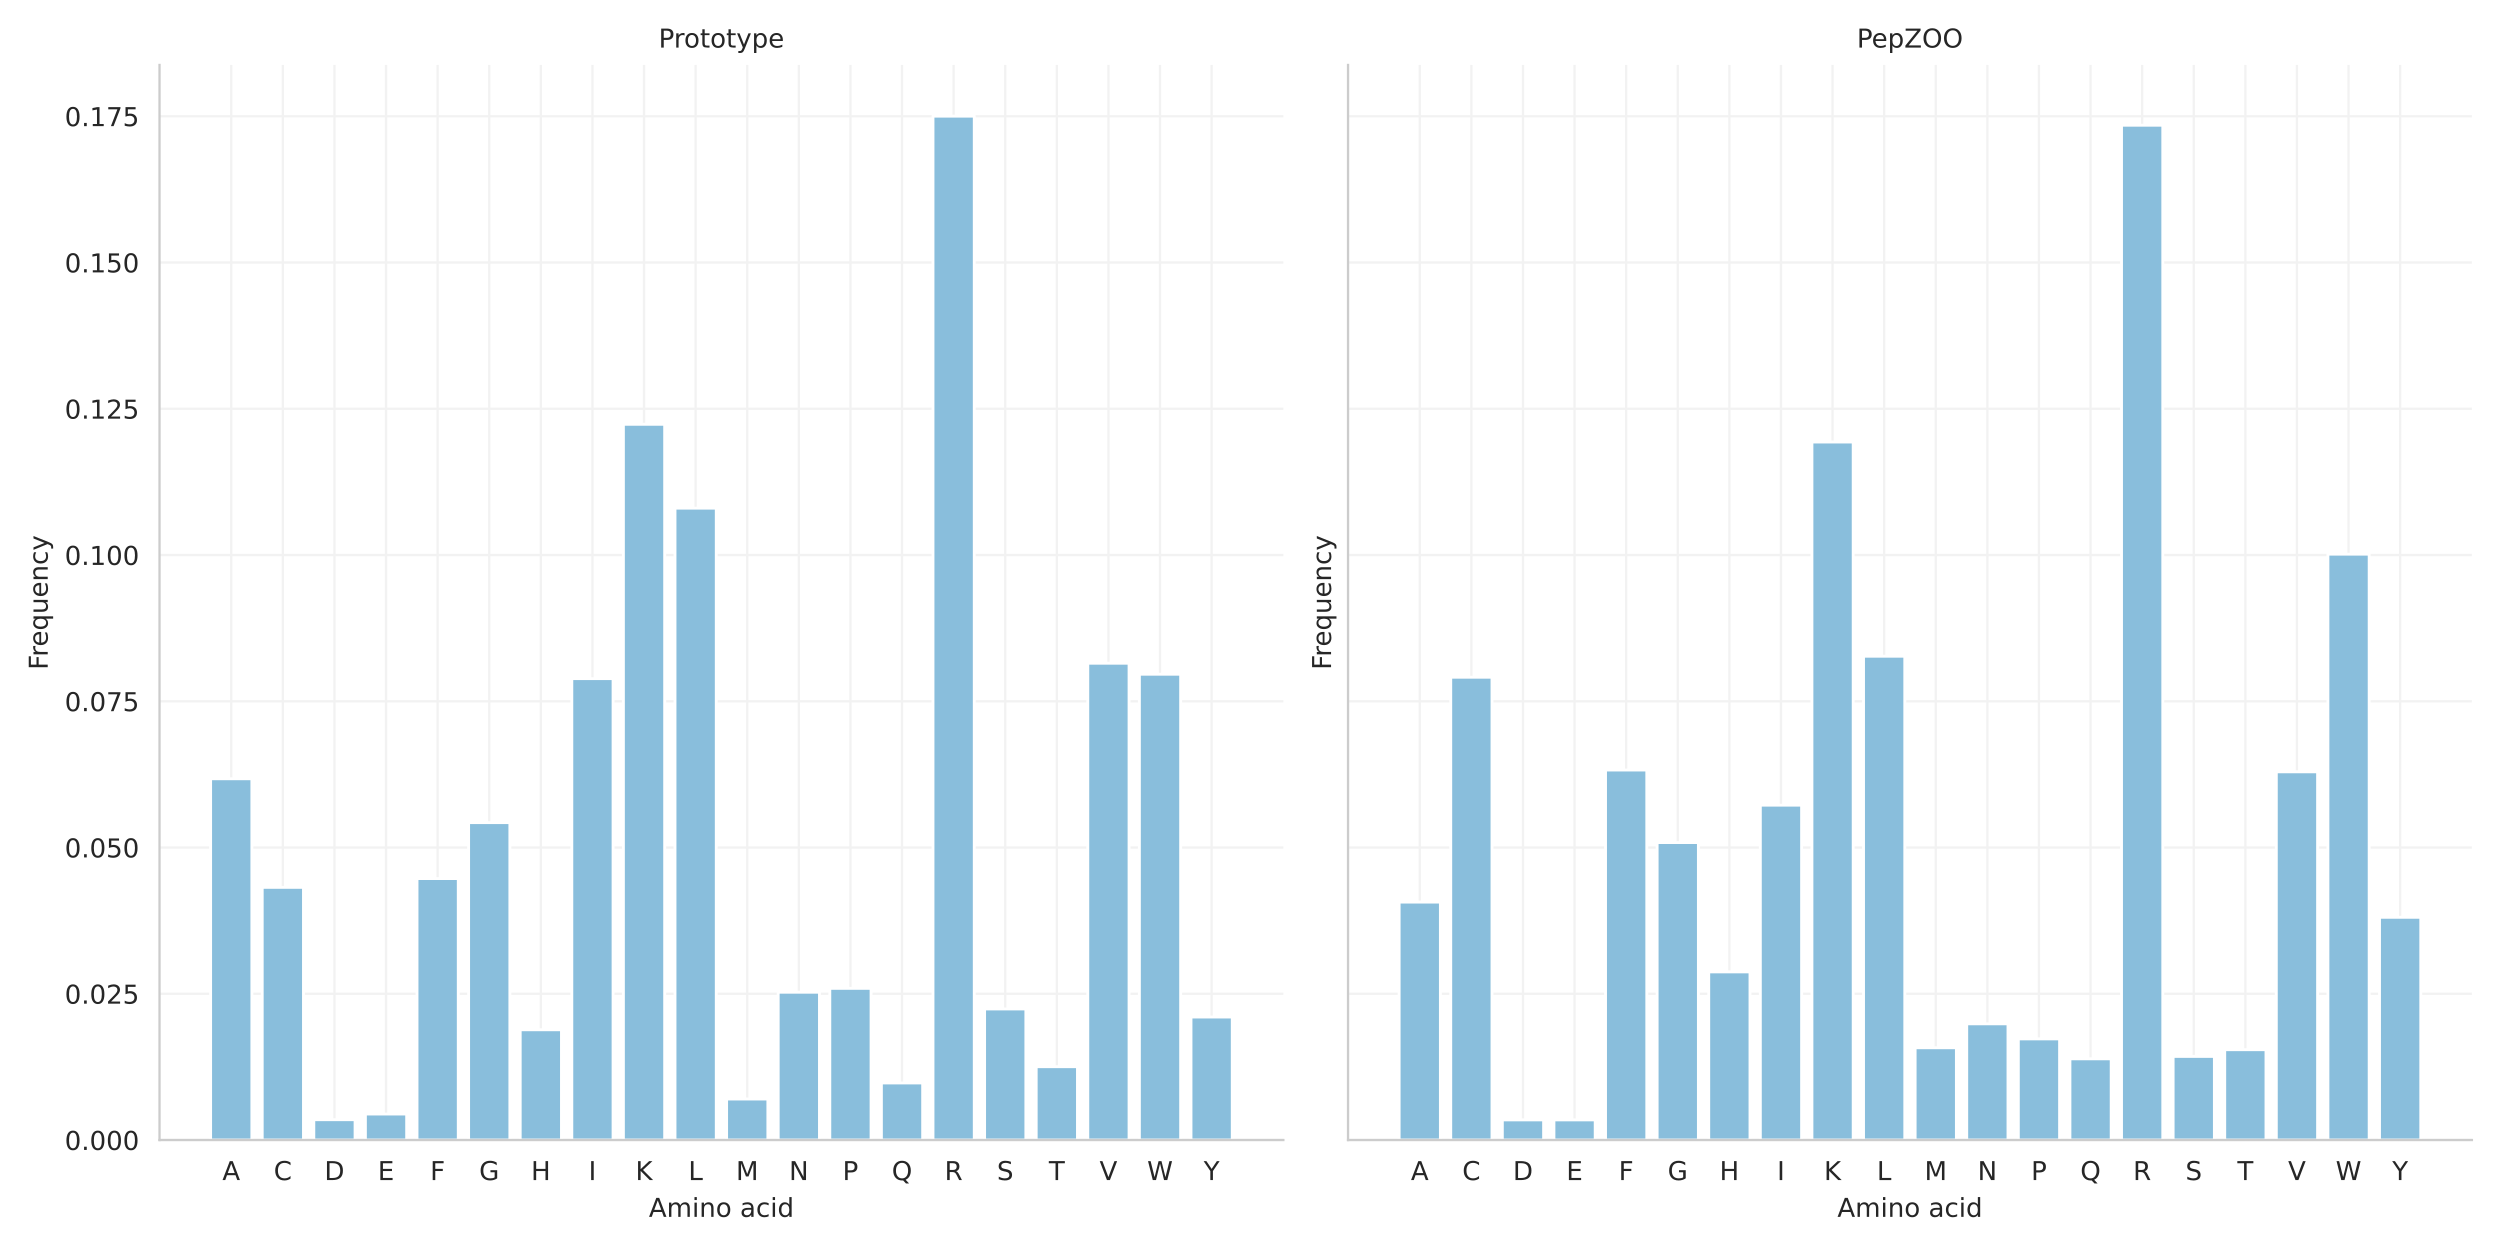 <?xml version="1.0" encoding="utf-8" standalone="no"?>
<!DOCTYPE svg PUBLIC "-//W3C//DTD SVG 1.1//EN"
  "http://www.w3.org/Graphics/SVG/1.1/DTD/svg11.dtd">
<!-- Created with matplotlib (https://matplotlib.org/) -->
<svg height="432pt" version="1.1" viewBox="0 0 864 432" width="864pt" xmlns="http://www.w3.org/2000/svg" xmlns:xlink="http://www.w3.org/1999/xlink">
 <defs>
  <style type="text/css">*{stroke-linecap:butt;stroke-linejoin:round;}</style>
 </defs>
 <g id="figure_1">
  <g id="patch_1">
   <path d="M 0 432 
L 864 432 
L 864 0 
L 0 0 
z
" style="fill:#ffffff;"/>
  </g>
  <g id="axes_1">
   <g id="patch_2">
    <path d="M 55.13 394 
L 443.525 394 
L 443.525 22.44 
L 55.13 22.44 
z
" style="fill:#ffffff;"/>
   </g>
   <g id="matplotlib.axis_1">
    <g id="xtick_1">
     <g id="line2d_1">
      <path clip-path="url(#p1e4cad7145)" d="M 79.917 394 
L 79.917 22.44 
" style="fill:none;stroke:#f2f2f2;stroke-linecap:round;stroke-width:0.8;"/>
     </g>
     <g id="text_1">
      <!-- A -->
      <g style="fill:#262626;" transform="translate(76.839 407.839)scale(0.09 -0.09)">
       <defs>
        <path d="M 34.188 63.188 
L 20.797 26.906 
L 47.609 26.906 
z
M 28.609 72.906 
L 39.797 72.906 
L 67.578 0 
L 57.328 0 
L 50.688 18.703 
L 17.828 18.703 
L 11.188 0 
L 0.781 0 
z
" id="DejaVuSans-65"/>
       </defs>
       <use xlink:href="#DejaVuSans-65"/>
      </g>
     </g>
    </g>
    <g id="xtick_2">
     <g id="line2d_2">
      <path clip-path="url(#p1e4cad7145)" d="M 97.75 394 
L 97.75 22.44 
" style="fill:none;stroke:#f2f2f2;stroke-linecap:round;stroke-width:0.8;"/>
     </g>
     <g id="text_2">
      <!-- C -->
      <g style="fill:#262626;" transform="translate(94.608 407.839)scale(0.09 -0.09)">
       <defs>
        <path d="M 64.406 67.281 
L 64.406 56.891 
Q 59.422 61.531 53.781 63.812 
Q 48.141 66.109 41.797 66.109 
Q 29.297 66.109 22.656 58.469 
Q 16.016 50.828 16.016 36.375 
Q 16.016 21.969 22.656 14.328 
Q 29.297 6.688 41.797 6.688 
Q 48.141 6.688 53.781 8.984 
Q 59.422 11.281 64.406 15.922 
L 64.406 5.609 
Q 59.234 2.094 53.438 0.328 
Q 47.656 -1.422 41.219 -1.422 
Q 24.656 -1.422 15.125 8.703 
Q 5.609 18.844 5.609 36.375 
Q 5.609 53.953 15.125 64.078 
Q 24.656 74.219 41.219 74.219 
Q 47.75 74.219 53.531 72.484 
Q 59.328 70.75 64.406 67.281 
z
" id="DejaVuSans-67"/>
       </defs>
       <use xlink:href="#DejaVuSans-67"/>
      </g>
     </g>
    </g>
    <g id="xtick_3">
     <g id="line2d_3">
      <path clip-path="url(#p1e4cad7145)" d="M 115.583 394 
L 115.583 22.44 
" style="fill:none;stroke:#f2f2f2;stroke-linecap:round;stroke-width:0.8;"/>
     </g>
     <g id="text_3">
      <!-- D -->
      <g style="fill:#262626;" transform="translate(112.118 407.839)scale(0.09 -0.09)">
       <defs>
        <path d="M 19.672 64.797 
L 19.672 8.109 
L 31.594 8.109 
Q 46.688 8.109 53.688 14.938 
Q 60.688 21.781 60.688 36.531 
Q 60.688 51.172 53.688 57.984 
Q 46.688 64.797 31.594 64.797 
z
M 9.812 72.906 
L 30.078 72.906 
Q 51.266 72.906 61.172 64.094 
Q 71.094 55.281 71.094 36.531 
Q 71.094 17.672 61.125 8.828 
Q 51.172 0 30.078 0 
L 9.812 0 
z
" id="DejaVuSans-68"/>
       </defs>
       <use xlink:href="#DejaVuSans-68"/>
      </g>
     </g>
    </g>
    <g id="xtick_4">
     <g id="line2d_4">
      <path clip-path="url(#p1e4cad7145)" d="M 133.415 394 
L 133.415 22.44 
" style="fill:none;stroke:#f2f2f2;stroke-linecap:round;stroke-width:0.8;"/>
     </g>
     <g id="text_4">
      <!-- E -->
      <g style="fill:#262626;" transform="translate(130.572 407.839)scale(0.09 -0.09)">
       <defs>
        <path d="M 9.812 72.906 
L 55.906 72.906 
L 55.906 64.594 
L 19.672 64.594 
L 19.672 43.016 
L 54.391 43.016 
L 54.391 34.719 
L 19.672 34.719 
L 19.672 8.297 
L 56.781 8.297 
L 56.781 0 
L 9.812 0 
z
" id="DejaVuSans-69"/>
       </defs>
       <use xlink:href="#DejaVuSans-69"/>
      </g>
     </g>
    </g>
    <g id="xtick_5">
     <g id="line2d_5">
      <path clip-path="url(#p1e4cad7145)" d="M 151.248 394 
L 151.248 22.44 
" style="fill:none;stroke:#f2f2f2;stroke-linecap:round;stroke-width:0.8;"/>
     </g>
     <g id="text_5">
      <!-- F -->
      <g style="fill:#262626;" transform="translate(148.66 407.839)scale(0.09 -0.09)">
       <defs>
        <path d="M 9.812 72.906 
L 51.703 72.906 
L 51.703 64.594 
L 19.672 64.594 
L 19.672 43.109 
L 48.578 43.109 
L 48.578 34.812 
L 19.672 34.812 
L 19.672 0 
L 9.812 0 
z
" id="DejaVuSans-70"/>
       </defs>
       <use xlink:href="#DejaVuSans-70"/>
      </g>
     </g>
    </g>
    <g id="xtick_6">
     <g id="line2d_6">
      <path clip-path="url(#p1e4cad7145)" d="M 169.081 394 
L 169.081 22.44 
" style="fill:none;stroke:#f2f2f2;stroke-linecap:round;stroke-width:0.8;"/>
     </g>
     <g id="text_6">
      <!-- G -->
      <g style="fill:#262626;" transform="translate(165.594 407.839)scale(0.09 -0.09)">
       <defs>
        <path d="M 59.516 10.406 
L 59.516 29.984 
L 43.406 29.984 
L 43.406 38.094 
L 69.281 38.094 
L 69.281 6.781 
Q 63.578 2.734 56.688 0.656 
Q 49.812 -1.422 42 -1.422 
Q 24.906 -1.422 15.25 8.562 
Q 5.609 18.562 5.609 36.375 
Q 5.609 54.25 15.25 64.234 
Q 24.906 74.219 42 74.219 
Q 49.125 74.219 55.547 72.453 
Q 61.969 70.703 67.391 67.281 
L 67.391 56.781 
Q 61.922 61.422 55.766 63.766 
Q 49.609 66.109 42.828 66.109 
Q 29.438 66.109 22.719 58.641 
Q 16.016 51.172 16.016 36.375 
Q 16.016 21.625 22.719 14.156 
Q 29.438 6.688 42.828 6.688 
Q 48.047 6.688 52.141 7.594 
Q 56.25 8.5 59.516 10.406 
z
" id="DejaVuSans-71"/>
       </defs>
       <use xlink:href="#DejaVuSans-71"/>
      </g>
     </g>
    </g>
    <g id="xtick_7">
     <g id="line2d_7">
      <path clip-path="url(#p1e4cad7145)" d="M 186.913 394 
L 186.913 22.44 
" style="fill:none;stroke:#f2f2f2;stroke-linecap:round;stroke-width:0.8;"/>
     </g>
     <g id="text_7">
      <!-- H -->
      <g style="fill:#262626;" transform="translate(183.529 407.839)scale(0.09 -0.09)">
       <defs>
        <path d="M 9.812 72.906 
L 19.672 72.906 
L 19.672 43.016 
L 55.516 43.016 
L 55.516 72.906 
L 65.375 72.906 
L 65.375 0 
L 55.516 0 
L 55.516 34.719 
L 19.672 34.719 
L 19.672 0 
L 9.812 0 
z
" id="DejaVuSans-72"/>
       </defs>
       <use xlink:href="#DejaVuSans-72"/>
      </g>
     </g>
    </g>
    <g id="xtick_8">
     <g id="line2d_8">
      <path clip-path="url(#p1e4cad7145)" d="M 204.746 394 
L 204.746 22.44 
" style="fill:none;stroke:#f2f2f2;stroke-linecap:round;stroke-width:0.8;"/>
     </g>
     <g id="text_8">
      <!-- I -->
      <g style="fill:#262626;" transform="translate(203.418 407.839)scale(0.09 -0.09)">
       <defs>
        <path d="M 9.812 72.906 
L 19.672 72.906 
L 19.672 0 
L 9.812 0 
z
" id="DejaVuSans-73"/>
       </defs>
       <use xlink:href="#DejaVuSans-73"/>
      </g>
     </g>
    </g>
    <g id="xtick_9">
     <g id="line2d_9">
      <path clip-path="url(#p1e4cad7145)" d="M 222.579 394 
L 222.579 22.44 
" style="fill:none;stroke:#f2f2f2;stroke-linecap:round;stroke-width:0.8;"/>
     </g>
     <g id="text_9">
      <!-- K -->
      <g style="fill:#262626;" transform="translate(219.628 407.839)scale(0.09 -0.09)">
       <defs>
        <path d="M 9.812 72.906 
L 19.672 72.906 
L 19.672 42.094 
L 52.391 72.906 
L 65.094 72.906 
L 28.906 38.922 
L 67.672 0 
L 54.688 0 
L 19.672 35.109 
L 19.672 0 
L 9.812 0 
z
" id="DejaVuSans-75"/>
       </defs>
       <use xlink:href="#DejaVuSans-75"/>
      </g>
     </g>
    </g>
    <g id="xtick_10">
     <g id="line2d_10">
      <path clip-path="url(#p1e4cad7145)" d="M 240.411 394 
L 240.411 22.44 
" style="fill:none;stroke:#f2f2f2;stroke-linecap:round;stroke-width:0.8;"/>
     </g>
     <g id="text_10">
      <!-- L -->
      <g style="fill:#262626;" transform="translate(237.904 407.839)scale(0.09 -0.09)">
       <defs>
        <path d="M 9.812 72.906 
L 19.672 72.906 
L 19.672 8.297 
L 55.172 8.297 
L 55.172 0 
L 9.812 0 
z
" id="DejaVuSans-76"/>
       </defs>
       <use xlink:href="#DejaVuSans-76"/>
      </g>
     </g>
    </g>
    <g id="xtick_11">
     <g id="line2d_11">
      <path clip-path="url(#p1e4cad7145)" d="M 258.244 394 
L 258.244 22.44 
" style="fill:none;stroke:#f2f2f2;stroke-linecap:round;stroke-width:0.8;"/>
     </g>
     <g id="text_11">
      <!-- M -->
      <g style="fill:#262626;" transform="translate(254.361 407.839)scale(0.09 -0.09)">
       <defs>
        <path d="M 9.812 72.906 
L 24.516 72.906 
L 43.109 23.297 
L 61.812 72.906 
L 76.516 72.906 
L 76.516 0 
L 66.891 0 
L 66.891 64.016 
L 48.094 14.016 
L 38.188 14.016 
L 19.391 64.016 
L 19.391 0 
L 9.812 0 
z
" id="DejaVuSans-77"/>
       </defs>
       <use xlink:href="#DejaVuSans-77"/>
      </g>
     </g>
    </g>
    <g id="xtick_12">
     <g id="line2d_12">
      <path clip-path="url(#p1e4cad7145)" d="M 276.076 394 
L 276.076 22.44 
" style="fill:none;stroke:#f2f2f2;stroke-linecap:round;stroke-width:0.8;"/>
     </g>
     <g id="text_12">
      <!-- N -->
      <g style="fill:#262626;" transform="translate(272.71 407.839)scale(0.09 -0.09)">
       <defs>
        <path d="M 9.812 72.906 
L 23.094 72.906 
L 55.422 11.922 
L 55.422 72.906 
L 64.984 72.906 
L 64.984 0 
L 51.703 0 
L 19.391 60.984 
L 19.391 0 
L 9.812 0 
z
" id="DejaVuSans-78"/>
       </defs>
       <use xlink:href="#DejaVuSans-78"/>
      </g>
     </g>
    </g>
    <g id="xtick_13">
     <g id="line2d_13">
      <path clip-path="url(#p1e4cad7145)" d="M 293.909 394 
L 293.909 22.44 
" style="fill:none;stroke:#f2f2f2;stroke-linecap:round;stroke-width:0.8;"/>
     </g>
     <g id="text_13">
      <!-- P -->
      <g style="fill:#262626;" transform="translate(291.196 407.839)scale(0.09 -0.09)">
       <defs>
        <path d="M 19.672 64.797 
L 19.672 37.406 
L 32.078 37.406 
Q 38.969 37.406 42.719 40.969 
Q 46.484 44.531 46.484 51.125 
Q 46.484 57.672 42.719 61.234 
Q 38.969 64.797 32.078 64.797 
z
M 9.812 72.906 
L 32.078 72.906 
Q 44.344 72.906 50.609 67.359 
Q 56.891 61.812 56.891 51.125 
Q 56.891 40.328 50.609 34.812 
Q 44.344 29.297 32.078 29.297 
L 19.672 29.297 
L 19.672 0 
L 9.812 0 
z
" id="DejaVuSans-80"/>
       </defs>
       <use xlink:href="#DejaVuSans-80"/>
      </g>
     </g>
    </g>
    <g id="xtick_14">
     <g id="line2d_14">
      <path clip-path="url(#p1e4cad7145)" d="M 311.742 394 
L 311.742 22.44 
" style="fill:none;stroke:#f2f2f2;stroke-linecap:round;stroke-width:0.8;"/>
     </g>
     <g id="text_14">
      <!-- Q -->
      <g style="fill:#262626;" transform="translate(308.199 407.839)scale(0.09 -0.09)">
       <defs>
        <path d="M 39.406 66.219 
Q 28.656 66.219 22.328 58.203 
Q 16.016 50.203 16.016 36.375 
Q 16.016 22.609 22.328 14.594 
Q 28.656 6.594 39.406 6.594 
Q 50.141 6.594 56.422 14.594 
Q 62.703 22.609 62.703 36.375 
Q 62.703 50.203 56.422 58.203 
Q 50.141 66.219 39.406 66.219 
z
M 53.219 1.312 
L 66.219 -12.891 
L 54.297 -12.891 
L 43.5 -1.219 
Q 41.891 -1.312 41.031 -1.359 
Q 40.188 -1.422 39.406 -1.422 
Q 24.031 -1.422 14.812 8.859 
Q 5.609 19.141 5.609 36.375 
Q 5.609 53.656 14.812 63.938 
Q 24.031 74.219 39.406 74.219 
Q 54.734 74.219 63.906 63.938 
Q 73.094 53.656 73.094 36.375 
Q 73.094 23.688 67.984 14.641 
Q 62.891 5.609 53.219 1.312 
z
" id="DejaVuSans-81"/>
       </defs>
       <use xlink:href="#DejaVuSans-81"/>
      </g>
     </g>
    </g>
    <g id="xtick_15">
     <g id="line2d_15">
      <path clip-path="url(#p1e4cad7145)" d="M 329.574 394 
L 329.574 22.44 
" style="fill:none;stroke:#f2f2f2;stroke-linecap:round;stroke-width:0.8;"/>
     </g>
     <g id="text_15">
      <!-- R -->
      <g style="fill:#262626;" transform="translate(326.448 407.839)scale(0.09 -0.09)">
       <defs>
        <path d="M 44.391 34.188 
Q 47.562 33.109 50.562 29.594 
Q 53.562 26.078 56.594 19.922 
L 66.609 0 
L 56 0 
L 46.688 18.703 
Q 43.062 26.031 39.672 28.422 
Q 36.281 30.812 30.422 30.812 
L 19.672 30.812 
L 19.672 0 
L 9.812 0 
L 9.812 72.906 
L 32.078 72.906 
Q 44.578 72.906 50.734 67.672 
Q 56.891 62.453 56.891 51.906 
Q 56.891 45.016 53.688 40.469 
Q 50.484 35.938 44.391 34.188 
z
M 19.672 64.797 
L 19.672 38.922 
L 32.078 38.922 
Q 39.203 38.922 42.844 42.219 
Q 46.484 45.516 46.484 51.906 
Q 46.484 58.297 42.844 61.547 
Q 39.203 64.797 32.078 64.797 
z
" id="DejaVuSans-82"/>
       </defs>
       <use xlink:href="#DejaVuSans-82"/>
      </g>
     </g>
    </g>
    <g id="xtick_16">
     <g id="line2d_16">
      <path clip-path="url(#p1e4cad7145)" d="M 347.407 394 
L 347.407 22.44 
" style="fill:none;stroke:#f2f2f2;stroke-linecap:round;stroke-width:0.8;"/>
     </g>
     <g id="text_16">
      <!-- S -->
      <g style="fill:#262626;" transform="translate(344.55 407.839)scale(0.09 -0.09)">
       <defs>
        <path d="M 53.516 70.516 
L 53.516 60.891 
Q 47.906 63.578 42.922 64.891 
Q 37.938 66.219 33.297 66.219 
Q 25.25 66.219 20.875 63.094 
Q 16.5 59.969 16.5 54.203 
Q 16.5 49.359 19.406 46.891 
Q 22.312 44.438 30.422 42.922 
L 36.375 41.703 
Q 47.406 39.594 52.656 34.297 
Q 57.906 29 57.906 20.125 
Q 57.906 9.516 50.797 4.047 
Q 43.703 -1.422 29.984 -1.422 
Q 24.812 -1.422 18.969 -0.25 
Q 13.141 0.922 6.891 3.219 
L 6.891 13.375 
Q 12.891 10.016 18.656 8.297 
Q 24.422 6.594 29.984 6.594 
Q 38.422 6.594 43.016 9.906 
Q 47.609 13.234 47.609 19.391 
Q 47.609 24.75 44.312 27.781 
Q 41.016 30.812 33.5 32.328 
L 27.484 33.5 
Q 16.453 35.688 11.516 40.375 
Q 6.594 45.062 6.594 53.422 
Q 6.594 63.094 13.406 68.656 
Q 20.219 74.219 32.172 74.219 
Q 37.312 74.219 42.625 73.281 
Q 47.953 72.359 53.516 70.516 
z
" id="DejaVuSans-83"/>
       </defs>
       <use xlink:href="#DejaVuSans-83"/>
      </g>
     </g>
    </g>
    <g id="xtick_17">
     <g id="line2d_17">
      <path clip-path="url(#p1e4cad7145)" d="M 365.24 394 
L 365.24 22.44 
" style="fill:none;stroke:#f2f2f2;stroke-linecap:round;stroke-width:0.8;"/>
     </g>
     <g id="text_17">
      <!-- T -->
      <g style="fill:#262626;" transform="translate(362.491 407.839)scale(0.09 -0.09)">
       <defs>
        <path d="M -0.297 72.906 
L 61.375 72.906 
L 61.375 64.594 
L 35.5 64.594 
L 35.5 0 
L 25.594 0 
L 25.594 64.594 
L -0.297 64.594 
z
" id="DejaVuSans-84"/>
       </defs>
       <use xlink:href="#DejaVuSans-84"/>
      </g>
     </g>
    </g>
    <g id="xtick_18">
     <g id="line2d_18">
      <path clip-path="url(#p1e4cad7145)" d="M 383.072 394 
L 383.072 22.44 
" style="fill:none;stroke:#f2f2f2;stroke-linecap:round;stroke-width:0.8;"/>
     </g>
     <g id="text_18">
      <!-- V -->
      <g style="fill:#262626;" transform="translate(379.994 407.839)scale(0.09 -0.09)">
       <defs>
        <path d="M 28.609 0 
L 0.781 72.906 
L 11.078 72.906 
L 34.188 11.531 
L 57.328 72.906 
L 67.578 72.906 
L 39.797 0 
z
" id="DejaVuSans-86"/>
       </defs>
       <use xlink:href="#DejaVuSans-86"/>
      </g>
     </g>
    </g>
    <g id="xtick_19">
     <g id="line2d_19">
      <path clip-path="url(#p1e4cad7145)" d="M 400.905 394 
L 400.905 22.44 
" style="fill:none;stroke:#f2f2f2;stroke-linecap:round;stroke-width:0.8;"/>
     </g>
     <g id="text_19">
      <!-- W -->
      <g style="fill:#262626;" transform="translate(396.456 407.839)scale(0.09 -0.09)">
       <defs>
        <path d="M 3.328 72.906 
L 13.281 72.906 
L 28.609 11.281 
L 43.891 72.906 
L 54.984 72.906 
L 70.312 11.281 
L 85.594 72.906 
L 95.609 72.906 
L 77.297 0 
L 64.891 0 
L 49.516 63.281 
L 33.984 0 
L 21.578 0 
z
" id="DejaVuSans-87"/>
       </defs>
       <use xlink:href="#DejaVuSans-87"/>
      </g>
     </g>
    </g>
    <g id="xtick_20">
     <g id="line2d_20">
      <path clip-path="url(#p1e4cad7145)" d="M 418.738 394 
L 418.738 22.44 
" style="fill:none;stroke:#f2f2f2;stroke-linecap:round;stroke-width:0.8;"/>
     </g>
     <g id="text_20">
      <!-- Y -->
      <g style="fill:#262626;" transform="translate(415.989 407.839)scale(0.09 -0.09)">
       <defs>
        <path d="M -0.203 72.906 
L 10.406 72.906 
L 30.609 42.922 
L 50.688 72.906 
L 61.281 72.906 
L 35.5 34.719 
L 35.5 0 
L 25.594 0 
L 25.594 34.719 
z
" id="DejaVuSans-89"/>
       </defs>
       <use xlink:href="#DejaVuSans-89"/>
      </g>
     </g>
    </g>
    <g id="text_21">
     <!-- Amino acid -->
     <g style="fill:#262626;" transform="translate(224.241 420.549)scale(0.09 -0.09)">
      <defs>
       <path d="M 52 44.188 
Q 55.375 50.25 60.062 53.125 
Q 64.75 56 71.094 56 
Q 79.641 56 84.281 50.016 
Q 88.922 44.047 88.922 33.016 
L 88.922 0 
L 79.891 0 
L 79.891 32.719 
Q 79.891 40.578 77.094 44.375 
Q 74.312 48.188 68.609 48.188 
Q 61.625 48.188 57.562 43.547 
Q 53.516 38.922 53.516 30.906 
L 53.516 0 
L 44.484 0 
L 44.484 32.719 
Q 44.484 40.625 41.703 44.406 
Q 38.922 48.188 33.109 48.188 
Q 26.219 48.188 22.156 43.531 
Q 18.109 38.875 18.109 30.906 
L 18.109 0 
L 9.078 0 
L 9.078 54.688 
L 18.109 54.688 
L 18.109 46.188 
Q 21.188 51.219 25.484 53.609 
Q 29.781 56 35.688 56 
Q 41.656 56 45.828 52.969 
Q 50 49.953 52 44.188 
z
" id="DejaVuSans-109"/>
       <path d="M 9.422 54.688 
L 18.406 54.688 
L 18.406 0 
L 9.422 0 
z
M 9.422 75.984 
L 18.406 75.984 
L 18.406 64.594 
L 9.422 64.594 
z
" id="DejaVuSans-105"/>
       <path d="M 54.891 33.016 
L 54.891 0 
L 45.906 0 
L 45.906 32.719 
Q 45.906 40.484 42.875 44.328 
Q 39.844 48.188 33.797 48.188 
Q 26.516 48.188 22.312 43.547 
Q 18.109 38.922 18.109 30.906 
L 18.109 0 
L 9.078 0 
L 9.078 54.688 
L 18.109 54.688 
L 18.109 46.188 
Q 21.344 51.125 25.703 53.562 
Q 30.078 56 35.797 56 
Q 45.219 56 50.047 50.172 
Q 54.891 44.344 54.891 33.016 
z
" id="DejaVuSans-110"/>
       <path d="M 30.609 48.391 
Q 23.391 48.391 19.188 42.75 
Q 14.984 37.109 14.984 27.297 
Q 14.984 17.484 19.156 11.844 
Q 23.344 6.203 30.609 6.203 
Q 37.797 6.203 41.984 11.859 
Q 46.188 17.531 46.188 27.297 
Q 46.188 37.016 41.984 42.703 
Q 37.797 48.391 30.609 48.391 
z
M 30.609 56 
Q 42.328 56 49.016 48.375 
Q 55.719 40.766 55.719 27.297 
Q 55.719 13.875 49.016 6.219 
Q 42.328 -1.422 30.609 -1.422 
Q 18.844 -1.422 12.172 6.219 
Q 5.516 13.875 5.516 27.297 
Q 5.516 40.766 12.172 48.375 
Q 18.844 56 30.609 56 
z
" id="DejaVuSans-111"/>
       <path id="DejaVuSans-32"/>
       <path d="M 34.281 27.484 
Q 23.391 27.484 19.188 25 
Q 14.984 22.516 14.984 16.5 
Q 14.984 11.719 18.141 8.906 
Q 21.297 6.109 26.703 6.109 
Q 34.188 6.109 38.703 11.406 
Q 43.219 16.703 43.219 25.484 
L 43.219 27.484 
z
M 52.203 31.203 
L 52.203 0 
L 43.219 0 
L 43.219 8.297 
Q 40.141 3.328 35.547 0.953 
Q 30.953 -1.422 24.312 -1.422 
Q 15.922 -1.422 10.953 3.297 
Q 6 8.016 6 15.922 
Q 6 25.141 12.172 29.828 
Q 18.359 34.516 30.609 34.516 
L 43.219 34.516 
L 43.219 35.406 
Q 43.219 41.609 39.141 45 
Q 35.062 48.391 27.688 48.391 
Q 23 48.391 18.547 47.266 
Q 14.109 46.141 10.016 43.891 
L 10.016 52.203 
Q 14.938 54.109 19.578 55.047 
Q 24.219 56 28.609 56 
Q 40.484 56 46.344 49.844 
Q 52.203 43.703 52.203 31.203 
z
" id="DejaVuSans-97"/>
       <path d="M 48.781 52.594 
L 48.781 44.188 
Q 44.969 46.297 41.141 47.344 
Q 37.312 48.391 33.406 48.391 
Q 24.656 48.391 19.812 42.844 
Q 14.984 37.312 14.984 27.297 
Q 14.984 17.281 19.812 11.734 
Q 24.656 6.203 33.406 6.203 
Q 37.312 6.203 41.141 7.25 
Q 44.969 8.297 48.781 10.406 
L 48.781 2.094 
Q 45.016 0.344 40.984 -0.531 
Q 36.969 -1.422 32.422 -1.422 
Q 20.062 -1.422 12.781 6.344 
Q 5.516 14.109 5.516 27.297 
Q 5.516 40.672 12.859 48.328 
Q 20.219 56 33.016 56 
Q 37.156 56 41.109 55.141 
Q 45.062 54.297 48.781 52.594 
z
" id="DejaVuSans-99"/>
       <path d="M 45.406 46.391 
L 45.406 75.984 
L 54.391 75.984 
L 54.391 0 
L 45.406 0 
L 45.406 8.203 
Q 42.578 3.328 38.25 0.953 
Q 33.938 -1.422 27.875 -1.422 
Q 17.969 -1.422 11.734 6.484 
Q 5.516 14.406 5.516 27.297 
Q 5.516 40.188 11.734 48.094 
Q 17.969 56 27.875 56 
Q 33.938 56 38.25 53.625 
Q 42.578 51.266 45.406 46.391 
z
M 14.797 27.297 
Q 14.797 17.391 18.875 11.75 
Q 22.953 6.109 30.078 6.109 
Q 37.203 6.109 41.297 11.75 
Q 45.406 17.391 45.406 27.297 
Q 45.406 37.203 41.297 42.844 
Q 37.203 48.484 30.078 48.484 
Q 22.953 48.484 18.875 42.844 
Q 14.797 37.203 14.797 27.297 
z
" id="DejaVuSans-100"/>
      </defs>
      <use xlink:href="#DejaVuSans-65"/>
      <use x="68.408" xlink:href="#DejaVuSans-109"/>
      <use x="165.82" xlink:href="#DejaVuSans-105"/>
      <use x="193.604" xlink:href="#DejaVuSans-110"/>
      <use x="256.982" xlink:href="#DejaVuSans-111"/>
      <use x="318.164" xlink:href="#DejaVuSans-32"/>
      <use x="349.951" xlink:href="#DejaVuSans-97"/>
      <use x="411.23" xlink:href="#DejaVuSans-99"/>
      <use x="466.211" xlink:href="#DejaVuSans-105"/>
      <use x="493.994" xlink:href="#DejaVuSans-100"/>
     </g>
    </g>
   </g>
   <g id="matplotlib.axis_2">
    <g id="ytick_1">
     <g id="line2d_21">
      <path clip-path="url(#p1e4cad7145)" d="M 55.13 394 
L 443.525 394 
" style="fill:none;stroke:#f2f2f2;stroke-linecap:round;stroke-width:0.8;"/>
     </g>
     <g id="text_22">
      <!-- 0.000 -->
      <g style="fill:#262626;" transform="translate(22.365 397.419)scale(0.09 -0.09)">
       <defs>
        <path d="M 31.781 66.406 
Q 24.172 66.406 20.328 58.906 
Q 16.5 51.422 16.5 36.375 
Q 16.5 21.391 20.328 13.891 
Q 24.172 6.391 31.781 6.391 
Q 39.453 6.391 43.281 13.891 
Q 47.125 21.391 47.125 36.375 
Q 47.125 51.422 43.281 58.906 
Q 39.453 66.406 31.781 66.406 
z
M 31.781 74.219 
Q 44.047 74.219 50.516 64.516 
Q 56.984 54.828 56.984 36.375 
Q 56.984 17.969 50.516 8.266 
Q 44.047 -1.422 31.781 -1.422 
Q 19.531 -1.422 13.062 8.266 
Q 6.594 17.969 6.594 36.375 
Q 6.594 54.828 13.062 64.516 
Q 19.531 74.219 31.781 74.219 
z
" id="DejaVuSans-48"/>
        <path d="M 10.688 12.406 
L 21 12.406 
L 21 0 
L 10.688 0 
z
" id="DejaVuSans-46"/>
       </defs>
       <use xlink:href="#DejaVuSans-48"/>
       <use x="63.623" xlink:href="#DejaVuSans-46"/>
       <use x="95.41" xlink:href="#DejaVuSans-48"/>
       <use x="159.033" xlink:href="#DejaVuSans-48"/>
       <use x="222.656" xlink:href="#DejaVuSans-48"/>
      </g>
     </g>
    </g>
    <g id="ytick_2">
     <g id="line2d_22">
      <path clip-path="url(#p1e4cad7145)" d="M 55.13 343.454 
L 443.525 343.454 
" style="fill:none;stroke:#f2f2f2;stroke-linecap:round;stroke-width:0.8;"/>
     </g>
     <g id="text_23">
      <!-- 0.025 -->
      <g style="fill:#262626;" transform="translate(22.365 346.873)scale(0.09 -0.09)">
       <defs>
        <path d="M 19.188 8.297 
L 53.609 8.297 
L 53.609 0 
L 7.328 0 
L 7.328 8.297 
Q 12.938 14.109 22.625 23.891 
Q 32.328 33.688 34.812 36.531 
Q 39.547 41.844 41.422 45.531 
Q 43.312 49.219 43.312 52.781 
Q 43.312 58.594 39.234 62.25 
Q 35.156 65.922 28.609 65.922 
Q 23.969 65.922 18.812 64.312 
Q 13.672 62.703 7.812 59.422 
L 7.812 69.391 
Q 13.766 71.781 18.938 73 
Q 24.125 74.219 28.422 74.219 
Q 39.75 74.219 46.484 68.547 
Q 53.219 62.891 53.219 53.422 
Q 53.219 48.922 51.531 44.891 
Q 49.859 40.875 45.406 35.406 
Q 44.188 33.984 37.641 27.219 
Q 31.109 20.453 19.188 8.297 
z
" id="DejaVuSans-50"/>
        <path d="M 10.797 72.906 
L 49.516 72.906 
L 49.516 64.594 
L 19.828 64.594 
L 19.828 46.734 
Q 21.969 47.469 24.109 47.828 
Q 26.266 48.188 28.422 48.188 
Q 40.625 48.188 47.75 41.5 
Q 54.891 34.812 54.891 23.391 
Q 54.891 11.625 47.562 5.094 
Q 40.234 -1.422 26.906 -1.422 
Q 22.312 -1.422 17.547 -0.641 
Q 12.797 0.141 7.719 1.703 
L 7.719 11.625 
Q 12.109 9.234 16.797 8.062 
Q 21.484 6.891 26.703 6.891 
Q 35.156 6.891 40.078 11.328 
Q 45.016 15.766 45.016 23.391 
Q 45.016 31 40.078 35.438 
Q 35.156 39.891 26.703 39.891 
Q 22.75 39.891 18.812 39.016 
Q 14.891 38.141 10.797 36.281 
z
" id="DejaVuSans-53"/>
       </defs>
       <use xlink:href="#DejaVuSans-48"/>
       <use x="63.623" xlink:href="#DejaVuSans-46"/>
       <use x="95.41" xlink:href="#DejaVuSans-48"/>
       <use x="159.033" xlink:href="#DejaVuSans-50"/>
       <use x="222.656" xlink:href="#DejaVuSans-53"/>
      </g>
     </g>
    </g>
    <g id="ytick_3">
     <g id="line2d_23">
      <path clip-path="url(#p1e4cad7145)" d="M 55.13 292.908 
L 443.525 292.908 
" style="fill:none;stroke:#f2f2f2;stroke-linecap:round;stroke-width:0.8;"/>
     </g>
     <g id="text_24">
      <!-- 0.050 -->
      <g style="fill:#262626;" transform="translate(22.365 296.328)scale(0.09 -0.09)">
       <use xlink:href="#DejaVuSans-48"/>
       <use x="63.623" xlink:href="#DejaVuSans-46"/>
       <use x="95.41" xlink:href="#DejaVuSans-48"/>
       <use x="159.033" xlink:href="#DejaVuSans-53"/>
       <use x="222.656" xlink:href="#DejaVuSans-48"/>
      </g>
     </g>
    </g>
    <g id="ytick_4">
     <g id="line2d_24">
      <path clip-path="url(#p1e4cad7145)" d="M 55.13 242.362 
L 443.525 242.362 
" style="fill:none;stroke:#f2f2f2;stroke-linecap:round;stroke-width:0.8;"/>
     </g>
     <g id="text_25">
      <!-- 0.075 -->
      <g style="fill:#262626;" transform="translate(22.365 245.782)scale(0.09 -0.09)">
       <defs>
        <path d="M 8.203 72.906 
L 55.078 72.906 
L 55.078 68.703 
L 28.609 0 
L 18.312 0 
L 43.219 64.594 
L 8.203 64.594 
z
" id="DejaVuSans-55"/>
       </defs>
       <use xlink:href="#DejaVuSans-48"/>
       <use x="63.623" xlink:href="#DejaVuSans-46"/>
       <use x="95.41" xlink:href="#DejaVuSans-48"/>
       <use x="159.033" xlink:href="#DejaVuSans-55"/>
       <use x="222.656" xlink:href="#DejaVuSans-53"/>
      </g>
     </g>
    </g>
    <g id="ytick_5">
     <g id="line2d_25">
      <path clip-path="url(#p1e4cad7145)" d="M 55.13 191.817 
L 443.525 191.817 
" style="fill:none;stroke:#f2f2f2;stroke-linecap:round;stroke-width:0.8;"/>
     </g>
     <g id="text_26">
      <!-- 0.100 -->
      <g style="fill:#262626;" transform="translate(22.365 195.236)scale(0.09 -0.09)">
       <defs>
        <path d="M 12.406 8.297 
L 28.516 8.297 
L 28.516 63.922 
L 10.984 60.406 
L 10.984 69.391 
L 28.422 72.906 
L 38.281 72.906 
L 38.281 8.297 
L 54.391 8.297 
L 54.391 0 
L 12.406 0 
z
" id="DejaVuSans-49"/>
       </defs>
       <use xlink:href="#DejaVuSans-48"/>
       <use x="63.623" xlink:href="#DejaVuSans-46"/>
       <use x="95.41" xlink:href="#DejaVuSans-49"/>
       <use x="159.033" xlink:href="#DejaVuSans-48"/>
       <use x="222.656" xlink:href="#DejaVuSans-48"/>
      </g>
     </g>
    </g>
    <g id="ytick_6">
     <g id="line2d_26">
      <path clip-path="url(#p1e4cad7145)" d="M 55.13 141.271 
L 443.525 141.271 
" style="fill:none;stroke:#f2f2f2;stroke-linecap:round;stroke-width:0.8;"/>
     </g>
     <g id="text_27">
      <!-- 0.125 -->
      <g style="fill:#262626;" transform="translate(22.365 144.69)scale(0.09 -0.09)">
       <use xlink:href="#DejaVuSans-48"/>
       <use x="63.623" xlink:href="#DejaVuSans-46"/>
       <use x="95.41" xlink:href="#DejaVuSans-49"/>
       <use x="159.033" xlink:href="#DejaVuSans-50"/>
       <use x="222.656" xlink:href="#DejaVuSans-53"/>
      </g>
     </g>
    </g>
    <g id="ytick_7">
     <g id="line2d_27">
      <path clip-path="url(#p1e4cad7145)" d="M 55.13 90.725 
L 443.525 90.725 
" style="fill:none;stroke:#f2f2f2;stroke-linecap:round;stroke-width:0.8;"/>
     </g>
     <g id="text_28">
      <!-- 0.150 -->
      <g style="fill:#262626;" transform="translate(22.365 94.144)scale(0.09 -0.09)">
       <use xlink:href="#DejaVuSans-48"/>
       <use x="63.623" xlink:href="#DejaVuSans-46"/>
       <use x="95.41" xlink:href="#DejaVuSans-49"/>
       <use x="159.033" xlink:href="#DejaVuSans-53"/>
       <use x="222.656" xlink:href="#DejaVuSans-48"/>
      </g>
     </g>
    </g>
    <g id="ytick_8">
     <g id="line2d_28">
      <path clip-path="url(#p1e4cad7145)" d="M 55.13 40.179 
L 443.525 40.179 
" style="fill:none;stroke:#f2f2f2;stroke-linecap:round;stroke-width:0.8;"/>
     </g>
     <g id="text_29">
      <!-- 0.175 -->
      <g style="fill:#262626;" transform="translate(22.365 43.598)scale(0.09 -0.09)">
       <use xlink:href="#DejaVuSans-48"/>
       <use x="63.623" xlink:href="#DejaVuSans-46"/>
       <use x="95.41" xlink:href="#DejaVuSans-49"/>
       <use x="159.033" xlink:href="#DejaVuSans-55"/>
       <use x="222.656" xlink:href="#DejaVuSans-53"/>
      </g>
     </g>
    </g>
    <g id="text_30">
     <!-- Frequency -->
     <g style="fill:#262626;" transform="translate(16.493 231.467)rotate(-90)scale(0.09 -0.09)">
      <defs>
       <path d="M 41.109 46.297 
Q 39.594 47.172 37.812 47.578 
Q 36.031 48 33.891 48 
Q 26.266 48 22.188 43.047 
Q 18.109 38.094 18.109 28.812 
L 18.109 0 
L 9.078 0 
L 9.078 54.688 
L 18.109 54.688 
L 18.109 46.188 
Q 20.953 51.172 25.484 53.578 
Q 30.031 56 36.531 56 
Q 37.453 56 38.578 55.875 
Q 39.703 55.766 41.062 55.516 
z
" id="DejaVuSans-114"/>
       <path d="M 56.203 29.594 
L 56.203 25.203 
L 14.891 25.203 
Q 15.484 15.922 20.484 11.062 
Q 25.484 6.203 34.422 6.203 
Q 39.594 6.203 44.453 7.469 
Q 49.312 8.734 54.109 11.281 
L 54.109 2.781 
Q 49.266 0.734 44.188 -0.344 
Q 39.109 -1.422 33.891 -1.422 
Q 20.797 -1.422 13.156 6.188 
Q 5.516 13.812 5.516 26.812 
Q 5.516 40.234 12.766 48.109 
Q 20.016 56 32.328 56 
Q 43.359 56 49.781 48.891 
Q 56.203 41.797 56.203 29.594 
z
M 47.219 32.234 
Q 47.125 39.594 43.094 43.984 
Q 39.062 48.391 32.422 48.391 
Q 24.906 48.391 20.391 44.141 
Q 15.875 39.891 15.188 32.172 
z
" id="DejaVuSans-101"/>
       <path d="M 14.797 27.297 
Q 14.797 17.391 18.875 11.75 
Q 22.953 6.109 30.078 6.109 
Q 37.203 6.109 41.297 11.75 
Q 45.406 17.391 45.406 27.297 
Q 45.406 37.203 41.297 42.844 
Q 37.203 48.484 30.078 48.484 
Q 22.953 48.484 18.875 42.844 
Q 14.797 37.203 14.797 27.297 
z
M 45.406 8.203 
Q 42.578 3.328 38.25 0.953 
Q 33.938 -1.422 27.875 -1.422 
Q 17.969 -1.422 11.734 6.484 
Q 5.516 14.406 5.516 27.297 
Q 5.516 40.188 11.734 48.094 
Q 17.969 56 27.875 56 
Q 33.938 56 38.25 53.625 
Q 42.578 51.266 45.406 46.391 
L 45.406 54.688 
L 54.391 54.688 
L 54.391 -20.797 
L 45.406 -20.797 
z
" id="DejaVuSans-113"/>
       <path d="M 8.5 21.578 
L 8.5 54.688 
L 17.484 54.688 
L 17.484 21.922 
Q 17.484 14.156 20.5 10.266 
Q 23.531 6.391 29.594 6.391 
Q 36.859 6.391 41.078 11.031 
Q 45.312 15.672 45.312 23.688 
L 45.312 54.688 
L 54.297 54.688 
L 54.297 0 
L 45.312 0 
L 45.312 8.406 
Q 42.047 3.422 37.719 1 
Q 33.406 -1.422 27.688 -1.422 
Q 18.266 -1.422 13.375 4.438 
Q 8.5 10.297 8.5 21.578 
z
M 31.109 56 
z
" id="DejaVuSans-117"/>
       <path d="M 32.172 -5.078 
Q 28.375 -14.844 24.75 -17.812 
Q 21.141 -20.797 15.094 -20.797 
L 7.906 -20.797 
L 7.906 -13.281 
L 13.188 -13.281 
Q 16.891 -13.281 18.938 -11.516 
Q 21 -9.766 23.484 -3.219 
L 25.094 0.875 
L 2.984 54.688 
L 12.5 54.688 
L 29.594 11.922 
L 46.688 54.688 
L 56.203 54.688 
z
" id="DejaVuSans-121"/>
      </defs>
      <use xlink:href="#DejaVuSans-70"/>
      <use x="50.27" xlink:href="#DejaVuSans-114"/>
      <use x="89.133" xlink:href="#DejaVuSans-101"/>
      <use x="150.656" xlink:href="#DejaVuSans-113"/>
      <use x="214.133" xlink:href="#DejaVuSans-117"/>
      <use x="277.512" xlink:href="#DejaVuSans-101"/>
      <use x="339.035" xlink:href="#DejaVuSans-110"/>
      <use x="402.414" xlink:href="#DejaVuSans-99"/>
      <use x="457.395" xlink:href="#DejaVuSans-121"/>
     </g>
    </g>
   </g>
   <g id="patch_3">
    <path clip-path="url(#p1e4cad7145)" d="M 72.784 394 
L 87.05 394 
L 87.05 269.146 
L 72.784 269.146 
z
" style="fill:#89bedc;stroke:#ffffff;stroke-linejoin:miter;"/>
   </g>
   <g id="patch_4">
    <path clip-path="url(#p1e4cad7145)" d="M 90.617 394 
L 104.883 394 
L 104.883 306.675 
L 90.617 306.675 
z
" style="fill:#89bedc;stroke:#ffffff;stroke-linejoin:miter;"/>
   </g>
   <g id="patch_5">
    <path clip-path="url(#p1e4cad7145)" d="M 108.45 394 
L 122.716 394 
L 122.716 386.956 
L 108.45 386.956 
z
" style="fill:#89bedc;stroke:#ffffff;stroke-linejoin:miter;"/>
   </g>
   <g id="patch_6">
    <path clip-path="url(#p1e4cad7145)" d="M 126.282 394 
L 140.548 394 
L 140.548 385.012 
L 126.282 385.012 
z
" style="fill:#89bedc;stroke:#ffffff;stroke-linejoin:miter;"/>
   </g>
   <g id="patch_7">
    <path clip-path="url(#p1e4cad7145)" d="M 144.115 394 
L 158.381 394 
L 158.381 303.639 
L 144.115 303.639 
z
" style="fill:#89bedc;stroke:#ffffff;stroke-linejoin:miter;"/>
   </g>
   <g id="patch_8">
    <path clip-path="url(#p1e4cad7145)" d="M 161.948 394 
L 176.214 394 
L 176.214 284.303 
L 161.948 284.303 
z
" style="fill:#89bedc;stroke:#ffffff;stroke-linejoin:miter;"/>
   </g>
   <g id="patch_9">
    <path clip-path="url(#p1e4cad7145)" d="M 179.78 394 
L 194.046 394 
L 194.046 355.888 
L 179.78 355.888 
z
" style="fill:#89bedc;stroke:#ffffff;stroke-linejoin:miter;"/>
   </g>
   <g id="patch_10">
    <path clip-path="url(#p1e4cad7145)" d="M 197.613 394 
L 211.879 394 
L 211.879 234.532 
L 197.613 234.532 
z
" style="fill:#89bedc;stroke:#ffffff;stroke-linejoin:miter;"/>
   </g>
   <g id="patch_11">
    <path clip-path="url(#p1e4cad7145)" d="M 215.445 394 
L 229.712 394 
L 229.712 146.624 
L 215.445 146.624 
z
" style="fill:#89bedc;stroke:#ffffff;stroke-linejoin:miter;"/>
   </g>
   <g id="patch_12">
    <path clip-path="url(#p1e4cad7145)" d="M 233.278 394 
L 247.544 394 
L 247.544 175.627 
L 233.278 175.627 
z
" style="fill:#89bedc;stroke:#ffffff;stroke-linejoin:miter;"/>
   </g>
   <g id="patch_13">
    <path clip-path="url(#p1e4cad7145)" d="M 251.111 394 
L 265.377 394 
L 265.377 379.814 
L 251.111 379.814 
z
" style="fill:#89bedc;stroke:#ffffff;stroke-linejoin:miter;"/>
   </g>
   <g id="patch_14">
    <path clip-path="url(#p1e4cad7145)" d="M 268.943 394 
L 283.21 394 
L 283.21 342.917 
L 268.943 342.917 
z
" style="fill:#89bedc;stroke:#ffffff;stroke-linejoin:miter;"/>
   </g>
   <g id="patch_15">
    <path clip-path="url(#p1e4cad7145)" d="M 286.776 394 
L 301.042 394 
L 301.042 341.581 
L 286.776 341.581 
z
" style="fill:#89bedc;stroke:#ffffff;stroke-linejoin:miter;"/>
   </g>
   <g id="patch_16">
    <path clip-path="url(#p1e4cad7145)" d="M 304.609 394 
L 318.875 394 
L 318.875 374.276 
L 304.609 374.276 
z
" style="fill:#89bedc;stroke:#ffffff;stroke-linejoin:miter;"/>
   </g>
   <g id="patch_17">
    <path clip-path="url(#p1e4cad7145)" d="M 322.441 394 
L 336.707 394 
L 336.707 40.133 
L 322.441 40.133 
z
" style="fill:#89bedc;stroke:#ffffff;stroke-linejoin:miter;"/>
   </g>
   <g id="patch_18">
    <path clip-path="url(#p1e4cad7145)" d="M 340.274 394 
L 354.54 394 
L 354.54 348.698 
L 340.274 348.698 
z
" style="fill:#89bedc;stroke:#ffffff;stroke-linejoin:miter;"/>
   </g>
   <g id="patch_19">
    <path clip-path="url(#p1e4cad7145)" d="M 358.107 394 
L 372.373 394 
L 372.373 368.641 
L 358.107 368.641 
z
" style="fill:#89bedc;stroke:#ffffff;stroke-linejoin:miter;"/>
   </g>
   <g id="patch_20">
    <path clip-path="url(#p1e4cad7145)" d="M 375.939 394 
L 390.205 394 
L 390.205 229.212 
L 375.939 229.212 
z
" style="fill:#89bedc;stroke:#ffffff;stroke-linejoin:miter;"/>
   </g>
   <g id="patch_21">
    <path clip-path="url(#p1e4cad7145)" d="M 393.772 394 
L 408.038 394 
L 408.038 233.001 
L 393.772 233.001 
z
" style="fill:#89bedc;stroke:#ffffff;stroke-linejoin:miter;"/>
   </g>
   <g id="patch_22">
    <path clip-path="url(#p1e4cad7145)" d="M 411.605 394 
L 425.871 394 
L 425.871 351.491 
L 411.605 351.491 
z
" style="fill:#89bedc;stroke:#ffffff;stroke-linejoin:miter;"/>
   </g>
   <g id="patch_23">
    <path d="M 55.13 394 
L 55.13 22.44 
" style="fill:none;stroke:#cccccc;stroke-linecap:square;stroke-linejoin:miter;stroke-width:0.8;"/>
   </g>
   <g id="patch_24">
    <path d="M 55.13 394 
L 443.525 394 
" style="fill:none;stroke:#cccccc;stroke-linecap:square;stroke-linejoin:miter;stroke-width:0.8;"/>
   </g>
   <g id="text_31">
    <!-- Prototype -->
    <g style="fill:#262626;" transform="translate(227.62 16.44)scale(0.09 -0.09)">
     <defs>
      <path d="M 18.312 70.219 
L 18.312 54.688 
L 36.812 54.688 
L 36.812 47.703 
L 18.312 47.703 
L 18.312 18.016 
Q 18.312 11.328 20.141 9.422 
Q 21.969 7.516 27.594 7.516 
L 36.812 7.516 
L 36.812 0 
L 27.594 0 
Q 17.188 0 13.234 3.875 
Q 9.281 7.766 9.281 18.016 
L 9.281 47.703 
L 2.688 47.703 
L 2.688 54.688 
L 9.281 54.688 
L 9.281 70.219 
z
" id="DejaVuSans-116"/>
      <path d="M 18.109 8.203 
L 18.109 -20.797 
L 9.078 -20.797 
L 9.078 54.688 
L 18.109 54.688 
L 18.109 46.391 
Q 20.953 51.266 25.266 53.625 
Q 29.594 56 35.594 56 
Q 45.562 56 51.781 48.094 
Q 58.016 40.188 58.016 27.297 
Q 58.016 14.406 51.781 6.484 
Q 45.562 -1.422 35.594 -1.422 
Q 29.594 -1.422 25.266 0.953 
Q 20.953 3.328 18.109 8.203 
z
M 48.688 27.297 
Q 48.688 37.203 44.609 42.844 
Q 40.531 48.484 33.406 48.484 
Q 26.266 48.484 22.188 42.844 
Q 18.109 37.203 18.109 27.297 
Q 18.109 17.391 22.188 11.75 
Q 26.266 6.109 33.406 6.109 
Q 40.531 6.109 44.609 11.75 
Q 48.688 17.391 48.688 27.297 
z
" id="DejaVuSans-112"/>
     </defs>
     <use xlink:href="#DejaVuSans-80"/>
     <use x="58.553" xlink:href="#DejaVuSans-114"/>
     <use x="97.416" xlink:href="#DejaVuSans-111"/>
     <use x="158.598" xlink:href="#DejaVuSans-116"/>
     <use x="197.807" xlink:href="#DejaVuSans-111"/>
     <use x="258.988" xlink:href="#DejaVuSans-116"/>
     <use x="298.197" xlink:href="#DejaVuSans-121"/>
     <use x="357.377" xlink:href="#DejaVuSans-112"/>
     <use x="420.854" xlink:href="#DejaVuSans-101"/>
    </g>
   </g>
  </g>
  <g id="axes_2">
   <g id="patch_25">
    <path d="M 465.885 394 
L 854.28 394 
L 854.28 22.44 
L 465.885 22.44 
z
" style="fill:#ffffff;"/>
   </g>
   <g id="matplotlib.axis_3">
    <g id="xtick_21">
     <g id="line2d_29">
      <path clip-path="url(#pe37882e88a)" d="M 490.672 394 
L 490.672 22.44 
" style="fill:none;stroke:#f2f2f2;stroke-linecap:round;stroke-width:0.8;"/>
     </g>
     <g id="text_32">
      <!-- A -->
      <g style="fill:#262626;" transform="translate(487.594 407.839)scale(0.09 -0.09)">
       <use xlink:href="#DejaVuSans-65"/>
      </g>
     </g>
    </g>
    <g id="xtick_22">
     <g id="line2d_30">
      <path clip-path="url(#pe37882e88a)" d="M 508.505 394 
L 508.505 22.44 
" style="fill:none;stroke:#f2f2f2;stroke-linecap:round;stroke-width:0.8;"/>
     </g>
     <g id="text_33">
      <!-- C -->
      <g style="fill:#262626;" transform="translate(505.363 407.839)scale(0.09 -0.09)">
       <use xlink:href="#DejaVuSans-67"/>
      </g>
     </g>
    </g>
    <g id="xtick_23">
     <g id="line2d_31">
      <path clip-path="url(#pe37882e88a)" d="M 526.338 394 
L 526.338 22.44 
" style="fill:none;stroke:#f2f2f2;stroke-linecap:round;stroke-width:0.8;"/>
     </g>
     <g id="text_34">
      <!-- D -->
      <g style="fill:#262626;" transform="translate(522.873 407.839)scale(0.09 -0.09)">
       <use xlink:href="#DejaVuSans-68"/>
      </g>
     </g>
    </g>
    <g id="xtick_24">
     <g id="line2d_32">
      <path clip-path="url(#pe37882e88a)" d="M 544.17 394 
L 544.17 22.44 
" style="fill:none;stroke:#f2f2f2;stroke-linecap:round;stroke-width:0.8;"/>
     </g>
     <g id="text_35">
      <!-- E -->
      <g style="fill:#262626;" transform="translate(541.327 407.839)scale(0.09 -0.09)">
       <use xlink:href="#DejaVuSans-69"/>
      </g>
     </g>
    </g>
    <g id="xtick_25">
     <g id="line2d_33">
      <path clip-path="url(#pe37882e88a)" d="M 562.003 394 
L 562.003 22.44 
" style="fill:none;stroke:#f2f2f2;stroke-linecap:round;stroke-width:0.8;"/>
     </g>
     <g id="text_36">
      <!-- F -->
      <g style="fill:#262626;" transform="translate(559.415 407.839)scale(0.09 -0.09)">
       <use xlink:href="#DejaVuSans-70"/>
      </g>
     </g>
    </g>
    <g id="xtick_26">
     <g id="line2d_34">
      <path clip-path="url(#pe37882e88a)" d="M 579.836 394 
L 579.836 22.44 
" style="fill:none;stroke:#f2f2f2;stroke-linecap:round;stroke-width:0.8;"/>
     </g>
     <g id="text_37">
      <!-- G -->
      <g style="fill:#262626;" transform="translate(576.349 407.839)scale(0.09 -0.09)">
       <use xlink:href="#DejaVuSans-71"/>
      </g>
     </g>
    </g>
    <g id="xtick_27">
     <g id="line2d_35">
      <path clip-path="url(#pe37882e88a)" d="M 597.668 394 
L 597.668 22.44 
" style="fill:none;stroke:#f2f2f2;stroke-linecap:round;stroke-width:0.8;"/>
     </g>
     <g id="text_38">
      <!-- H -->
      <g style="fill:#262626;" transform="translate(594.284 407.839)scale(0.09 -0.09)">
       <use xlink:href="#DejaVuSans-72"/>
      </g>
     </g>
    </g>
    <g id="xtick_28">
     <g id="line2d_36">
      <path clip-path="url(#pe37882e88a)" d="M 615.501 394 
L 615.501 22.44 
" style="fill:none;stroke:#f2f2f2;stroke-linecap:round;stroke-width:0.8;"/>
     </g>
     <g id="text_39">
      <!-- I -->
      <g style="fill:#262626;" transform="translate(614.173 407.839)scale(0.09 -0.09)">
       <use xlink:href="#DejaVuSans-73"/>
      </g>
     </g>
    </g>
    <g id="xtick_29">
     <g id="line2d_37">
      <path clip-path="url(#pe37882e88a)" d="M 633.334 394 
L 633.334 22.44 
" style="fill:none;stroke:#f2f2f2;stroke-linecap:round;stroke-width:0.8;"/>
     </g>
     <g id="text_40">
      <!-- K -->
      <g style="fill:#262626;" transform="translate(630.383 407.839)scale(0.09 -0.09)">
       <use xlink:href="#DejaVuSans-75"/>
      </g>
     </g>
    </g>
    <g id="xtick_30">
     <g id="line2d_38">
      <path clip-path="url(#pe37882e88a)" d="M 651.166 394 
L 651.166 22.44 
" style="fill:none;stroke:#f2f2f2;stroke-linecap:round;stroke-width:0.8;"/>
     </g>
     <g id="text_41">
      <!-- L -->
      <g style="fill:#262626;" transform="translate(648.659 407.839)scale(0.09 -0.09)">
       <use xlink:href="#DejaVuSans-76"/>
      </g>
     </g>
    </g>
    <g id="xtick_31">
     <g id="line2d_39">
      <path clip-path="url(#pe37882e88a)" d="M 668.999 394 
L 668.999 22.44 
" style="fill:none;stroke:#f2f2f2;stroke-linecap:round;stroke-width:0.8;"/>
     </g>
     <g id="text_42">
      <!-- M -->
      <g style="fill:#262626;" transform="translate(665.116 407.839)scale(0.09 -0.09)">
       <use xlink:href="#DejaVuSans-77"/>
      </g>
     </g>
    </g>
    <g id="xtick_32">
     <g id="line2d_40">
      <path clip-path="url(#pe37882e88a)" d="M 686.831 394 
L 686.831 22.44 
" style="fill:none;stroke:#f2f2f2;stroke-linecap:round;stroke-width:0.8;"/>
     </g>
     <g id="text_43">
      <!-- N -->
      <g style="fill:#262626;" transform="translate(683.465 407.839)scale(0.09 -0.09)">
       <use xlink:href="#DejaVuSans-78"/>
      </g>
     </g>
    </g>
    <g id="xtick_33">
     <g id="line2d_41">
      <path clip-path="url(#pe37882e88a)" d="M 704.664 394 
L 704.664 22.44 
" style="fill:none;stroke:#f2f2f2;stroke-linecap:round;stroke-width:0.8;"/>
     </g>
     <g id="text_44">
      <!-- P -->
      <g style="fill:#262626;" transform="translate(701.951 407.839)scale(0.09 -0.09)">
       <use xlink:href="#DejaVuSans-80"/>
      </g>
     </g>
    </g>
    <g id="xtick_34">
     <g id="line2d_42">
      <path clip-path="url(#pe37882e88a)" d="M 722.497 394 
L 722.497 22.44 
" style="fill:none;stroke:#f2f2f2;stroke-linecap:round;stroke-width:0.8;"/>
     </g>
     <g id="text_45">
      <!-- Q -->
      <g style="fill:#262626;" transform="translate(718.954 407.839)scale(0.09 -0.09)">
       <use xlink:href="#DejaVuSans-81"/>
      </g>
     </g>
    </g>
    <g id="xtick_35">
     <g id="line2d_43">
      <path clip-path="url(#pe37882e88a)" d="M 740.329 394 
L 740.329 22.44 
" style="fill:none;stroke:#f2f2f2;stroke-linecap:round;stroke-width:0.8;"/>
     </g>
     <g id="text_46">
      <!-- R -->
      <g style="fill:#262626;" transform="translate(737.203 407.839)scale(0.09 -0.09)">
       <use xlink:href="#DejaVuSans-82"/>
      </g>
     </g>
    </g>
    <g id="xtick_36">
     <g id="line2d_44">
      <path clip-path="url(#pe37882e88a)" d="M 758.162 394 
L 758.162 22.44 
" style="fill:none;stroke:#f2f2f2;stroke-linecap:round;stroke-width:0.8;"/>
     </g>
     <g id="text_47">
      <!-- S -->
      <g style="fill:#262626;" transform="translate(755.305 407.839)scale(0.09 -0.09)">
       <use xlink:href="#DejaVuSans-83"/>
      </g>
     </g>
    </g>
    <g id="xtick_37">
     <g id="line2d_45">
      <path clip-path="url(#pe37882e88a)" d="M 775.995 394 
L 775.995 22.44 
" style="fill:none;stroke:#f2f2f2;stroke-linecap:round;stroke-width:0.8;"/>
     </g>
     <g id="text_48">
      <!-- T -->
      <g style="fill:#262626;" transform="translate(773.246 407.839)scale(0.09 -0.09)">
       <use xlink:href="#DejaVuSans-84"/>
      </g>
     </g>
    </g>
    <g id="xtick_38">
     <g id="line2d_46">
      <path clip-path="url(#pe37882e88a)" d="M 793.827 394 
L 793.827 22.44 
" style="fill:none;stroke:#f2f2f2;stroke-linecap:round;stroke-width:0.8;"/>
     </g>
     <g id="text_49">
      <!-- V -->
      <g style="fill:#262626;" transform="translate(790.749 407.839)scale(0.09 -0.09)">
       <use xlink:href="#DejaVuSans-86"/>
      </g>
     </g>
    </g>
    <g id="xtick_39">
     <g id="line2d_47">
      <path clip-path="url(#pe37882e88a)" d="M 811.66 394 
L 811.66 22.44 
" style="fill:none;stroke:#f2f2f2;stroke-linecap:round;stroke-width:0.8;"/>
     </g>
     <g id="text_50">
      <!-- W -->
      <g style="fill:#262626;" transform="translate(807.211 407.839)scale(0.09 -0.09)">
       <use xlink:href="#DejaVuSans-87"/>
      </g>
     </g>
    </g>
    <g id="xtick_40">
     <g id="line2d_48">
      <path clip-path="url(#pe37882e88a)" d="M 829.493 394 
L 829.493 22.44 
" style="fill:none;stroke:#f2f2f2;stroke-linecap:round;stroke-width:0.8;"/>
     </g>
     <g id="text_51">
      <!-- Y -->
      <g style="fill:#262626;" transform="translate(826.744 407.839)scale(0.09 -0.09)">
       <use xlink:href="#DejaVuSans-89"/>
      </g>
     </g>
    </g>
    <g id="text_52">
     <!-- Amino acid -->
     <g style="fill:#262626;" transform="translate(634.996 420.549)scale(0.09 -0.09)">
      <use xlink:href="#DejaVuSans-65"/>
      <use x="68.408" xlink:href="#DejaVuSans-109"/>
      <use x="165.82" xlink:href="#DejaVuSans-105"/>
      <use x="193.604" xlink:href="#DejaVuSans-110"/>
      <use x="256.982" xlink:href="#DejaVuSans-111"/>
      <use x="318.164" xlink:href="#DejaVuSans-32"/>
      <use x="349.951" xlink:href="#DejaVuSans-97"/>
      <use x="411.23" xlink:href="#DejaVuSans-99"/>
      <use x="466.211" xlink:href="#DejaVuSans-105"/>
      <use x="493.994" xlink:href="#DejaVuSans-100"/>
     </g>
    </g>
   </g>
   <g id="matplotlib.axis_4">
    <g id="ytick_9">
     <g id="line2d_49">
      <path clip-path="url(#pe37882e88a)" d="M 465.885 394 
L 854.28 394 
" style="fill:none;stroke:#f2f2f2;stroke-linecap:round;stroke-width:0.8;"/>
     </g>
    </g>
    <g id="ytick_10">
     <g id="line2d_50">
      <path clip-path="url(#pe37882e88a)" d="M 465.885 343.454 
L 854.28 343.454 
" style="fill:none;stroke:#f2f2f2;stroke-linecap:round;stroke-width:0.8;"/>
     </g>
    </g>
    <g id="ytick_11">
     <g id="line2d_51">
      <path clip-path="url(#pe37882e88a)" d="M 465.885 292.908 
L 854.28 292.908 
" style="fill:none;stroke:#f2f2f2;stroke-linecap:round;stroke-width:0.8;"/>
     </g>
    </g>
    <g id="ytick_12">
     <g id="line2d_52">
      <path clip-path="url(#pe37882e88a)" d="M 465.885 242.362 
L 854.28 242.362 
" style="fill:none;stroke:#f2f2f2;stroke-linecap:round;stroke-width:0.8;"/>
     </g>
    </g>
    <g id="ytick_13">
     <g id="line2d_53">
      <path clip-path="url(#pe37882e88a)" d="M 465.885 191.817 
L 854.28 191.817 
" style="fill:none;stroke:#f2f2f2;stroke-linecap:round;stroke-width:0.8;"/>
     </g>
    </g>
    <g id="ytick_14">
     <g id="line2d_54">
      <path clip-path="url(#pe37882e88a)" d="M 465.885 141.271 
L 854.28 141.271 
" style="fill:none;stroke:#f2f2f2;stroke-linecap:round;stroke-width:0.8;"/>
     </g>
    </g>
    <g id="ytick_15">
     <g id="line2d_55">
      <path clip-path="url(#pe37882e88a)" d="M 465.885 90.725 
L 854.28 90.725 
" style="fill:none;stroke:#f2f2f2;stroke-linecap:round;stroke-width:0.8;"/>
     </g>
    </g>
    <g id="ytick_16">
     <g id="line2d_56">
      <path clip-path="url(#pe37882e88a)" d="M 465.885 40.179 
L 854.28 40.179 
" style="fill:none;stroke:#f2f2f2;stroke-linecap:round;stroke-width:0.8;"/>
     </g>
    </g>
    <g id="text_53">
     <!-- Frequency -->
     <g style="fill:#262626;" transform="translate(460.013 231.467)rotate(-90)scale(0.09 -0.09)">
      <use xlink:href="#DejaVuSans-70"/>
      <use x="50.27" xlink:href="#DejaVuSans-114"/>
      <use x="89.133" xlink:href="#DejaVuSans-101"/>
      <use x="150.656" xlink:href="#DejaVuSans-113"/>
      <use x="214.133" xlink:href="#DejaVuSans-117"/>
      <use x="277.512" xlink:href="#DejaVuSans-101"/>
      <use x="339.035" xlink:href="#DejaVuSans-110"/>
      <use x="402.414" xlink:href="#DejaVuSans-99"/>
      <use x="457.395" xlink:href="#DejaVuSans-121"/>
     </g>
    </g>
   </g>
   <g id="patch_26">
    <path clip-path="url(#pe37882e88a)" d="M 483.539 394 
L 497.805 394 
L 497.805 311.756 
L 483.539 311.756 
z
" style="fill:#89bedc;stroke:#ffffff;stroke-linejoin:miter;"/>
   </g>
   <g id="patch_27">
    <path clip-path="url(#pe37882e88a)" d="M 501.372 394 
L 515.638 394 
L 515.638 234.047 
L 501.372 234.047 
z
" style="fill:#89bedc;stroke:#ffffff;stroke-linejoin:miter;"/>
   </g>
   <g id="patch_28">
    <path clip-path="url(#pe37882e88a)" d="M 519.205 394 
L 533.471 394 
L 533.471 387.027 
L 519.205 387.027 
z
" style="fill:#89bedc;stroke:#ffffff;stroke-linejoin:miter;"/>
   </g>
   <g id="patch_29">
    <path clip-path="url(#pe37882e88a)" d="M 537.037 394 
L 551.303 394 
L 551.303 387.024 
L 537.037 387.024 
z
" style="fill:#89bedc;stroke:#ffffff;stroke-linejoin:miter;"/>
   </g>
   <g id="patch_30">
    <path clip-path="url(#pe37882e88a)" d="M 554.87 394 
L 569.136 394 
L 569.136 266.125 
L 554.87 266.125 
z
" style="fill:#89bedc;stroke:#ffffff;stroke-linejoin:miter;"/>
   </g>
   <g id="patch_31">
    <path clip-path="url(#pe37882e88a)" d="M 572.703 394 
L 586.969 394 
L 586.969 291.197 
L 572.703 291.197 
z
" style="fill:#89bedc;stroke:#ffffff;stroke-linejoin:miter;"/>
   </g>
   <g id="patch_32">
    <path clip-path="url(#pe37882e88a)" d="M 590.535 394 
L 604.801 394 
L 604.801 335.878 
L 590.535 335.878 
z
" style="fill:#89bedc;stroke:#ffffff;stroke-linejoin:miter;"/>
   </g>
   <g id="patch_33">
    <path clip-path="url(#pe37882e88a)" d="M 608.368 394 
L 622.634 394 
L 622.634 278.261 
L 608.368 278.261 
z
" style="fill:#89bedc;stroke:#ffffff;stroke-linejoin:miter;"/>
   </g>
   <g id="patch_34">
    <path clip-path="url(#pe37882e88a)" d="M 626.2 394 
L 640.467 394 
L 640.467 152.758 
L 626.2 152.758 
z
" style="fill:#89bedc;stroke:#ffffff;stroke-linejoin:miter;"/>
   </g>
   <g id="patch_35">
    <path clip-path="url(#pe37882e88a)" d="M 644.033 394 
L 658.299 394 
L 658.299 226.799 
L 644.033 226.799 
z
" style="fill:#89bedc;stroke:#ffffff;stroke-linejoin:miter;"/>
   </g>
   <g id="patch_36">
    <path clip-path="url(#pe37882e88a)" d="M 661.866 394 
L 676.132 394 
L 676.132 362.101 
L 661.866 362.101 
z
" style="fill:#89bedc;stroke:#ffffff;stroke-linejoin:miter;"/>
   </g>
   <g id="patch_37">
    <path clip-path="url(#pe37882e88a)" d="M 679.698 394 
L 693.965 394 
L 693.965 353.839 
L 679.698 353.839 
z
" style="fill:#89bedc;stroke:#ffffff;stroke-linejoin:miter;"/>
   </g>
   <g id="patch_38">
    <path clip-path="url(#pe37882e88a)" d="M 697.531 394 
L 711.797 394 
L 711.797 359.029 
L 697.531 359.029 
z
" style="fill:#89bedc;stroke:#ffffff;stroke-linejoin:miter;"/>
   </g>
   <g id="patch_39">
    <path clip-path="url(#pe37882e88a)" d="M 715.364 394 
L 729.63 394 
L 729.63 365.92 
L 715.364 365.92 
z
" style="fill:#89bedc;stroke:#ffffff;stroke-linejoin:miter;"/>
   </g>
   <g id="patch_40">
    <path clip-path="url(#pe37882e88a)" d="M 733.196 394 
L 747.462 394 
L 747.462 43.271 
L 733.196 43.271 
z
" style="fill:#89bedc;stroke:#ffffff;stroke-linejoin:miter;"/>
   </g>
   <g id="patch_41">
    <path clip-path="url(#pe37882e88a)" d="M 751.029 394 
L 765.295 394 
L 765.295 365.095 
L 751.029 365.095 
z
" style="fill:#89bedc;stroke:#ffffff;stroke-linejoin:miter;"/>
   </g>
   <g id="patch_42">
    <path clip-path="url(#pe37882e88a)" d="M 768.862 394 
L 783.128 394 
L 783.128 362.767 
L 768.862 362.767 
z
" style="fill:#89bedc;stroke:#ffffff;stroke-linejoin:miter;"/>
   </g>
   <g id="patch_43">
    <path clip-path="url(#pe37882e88a)" d="M 786.694 394 
L 800.96 394 
L 800.96 266.731 
L 786.694 266.731 
z
" style="fill:#89bedc;stroke:#ffffff;stroke-linejoin:miter;"/>
   </g>
   <g id="patch_44">
    <path clip-path="url(#pe37882e88a)" d="M 804.527 394 
L 818.793 394 
L 818.793 191.526 
L 804.527 191.526 
z
" style="fill:#89bedc;stroke:#ffffff;stroke-linejoin:miter;"/>
   </g>
   <g id="patch_45">
    <path clip-path="url(#pe37882e88a)" d="M 822.36 394 
L 836.626 394 
L 836.626 317.014 
L 822.36 317.014 
z
" style="fill:#89bedc;stroke:#ffffff;stroke-linejoin:miter;"/>
   </g>
   <g id="patch_46">
    <path d="M 465.885 394 
L 465.885 22.44 
" style="fill:none;stroke:#cccccc;stroke-linecap:square;stroke-linejoin:miter;stroke-width:0.8;"/>
   </g>
   <g id="patch_47">
    <path d="M 465.885 394 
L 854.28 394 
" style="fill:none;stroke:#cccccc;stroke-linecap:square;stroke-linejoin:miter;stroke-width:0.8;"/>
   </g>
   <g id="text_54">
    <!-- PepZOO -->
    <g style="fill:#262626;" transform="translate(641.739 16.44)scale(0.09 -0.09)">
     <defs>
      <path d="M 5.609 72.906 
L 62.891 72.906 
L 62.891 65.375 
L 16.797 8.297 
L 64.016 8.297 
L 64.016 0 
L 4.5 0 
L 4.5 7.516 
L 50.594 64.594 
L 5.609 64.594 
z
" id="DejaVuSans-90"/>
      <path d="M 39.406 66.219 
Q 28.656 66.219 22.328 58.203 
Q 16.016 50.203 16.016 36.375 
Q 16.016 22.609 22.328 14.594 
Q 28.656 6.594 39.406 6.594 
Q 50.141 6.594 56.422 14.594 
Q 62.703 22.609 62.703 36.375 
Q 62.703 50.203 56.422 58.203 
Q 50.141 66.219 39.406 66.219 
z
M 39.406 74.219 
Q 54.734 74.219 63.906 63.938 
Q 73.094 53.656 73.094 36.375 
Q 73.094 19.141 63.906 8.859 
Q 54.734 -1.422 39.406 -1.422 
Q 24.031 -1.422 14.812 8.828 
Q 5.609 19.094 5.609 36.375 
Q 5.609 53.656 14.812 63.938 
Q 24.031 74.219 39.406 74.219 
z
" id="DejaVuSans-79"/>
     </defs>
     <use xlink:href="#DejaVuSans-80"/>
     <use x="56.678" xlink:href="#DejaVuSans-101"/>
     <use x="118.201" xlink:href="#DejaVuSans-112"/>
     <use x="181.678" xlink:href="#DejaVuSans-90"/>
     <use x="250.184" xlink:href="#DejaVuSans-79"/>
     <use x="328.895" xlink:href="#DejaVuSans-79"/>
    </g>
   </g>
  </g>
 </g>
 <defs>
  <clipPath id="p1e4cad7145">
   <rect height="371.56" width="388.395" x="55.13" y="22.44"/>
  </clipPath>
  <clipPath id="pe37882e88a">
   <rect height="371.56" width="388.395" x="465.885" y="22.44"/>
  </clipPath>
 </defs>
</svg>

